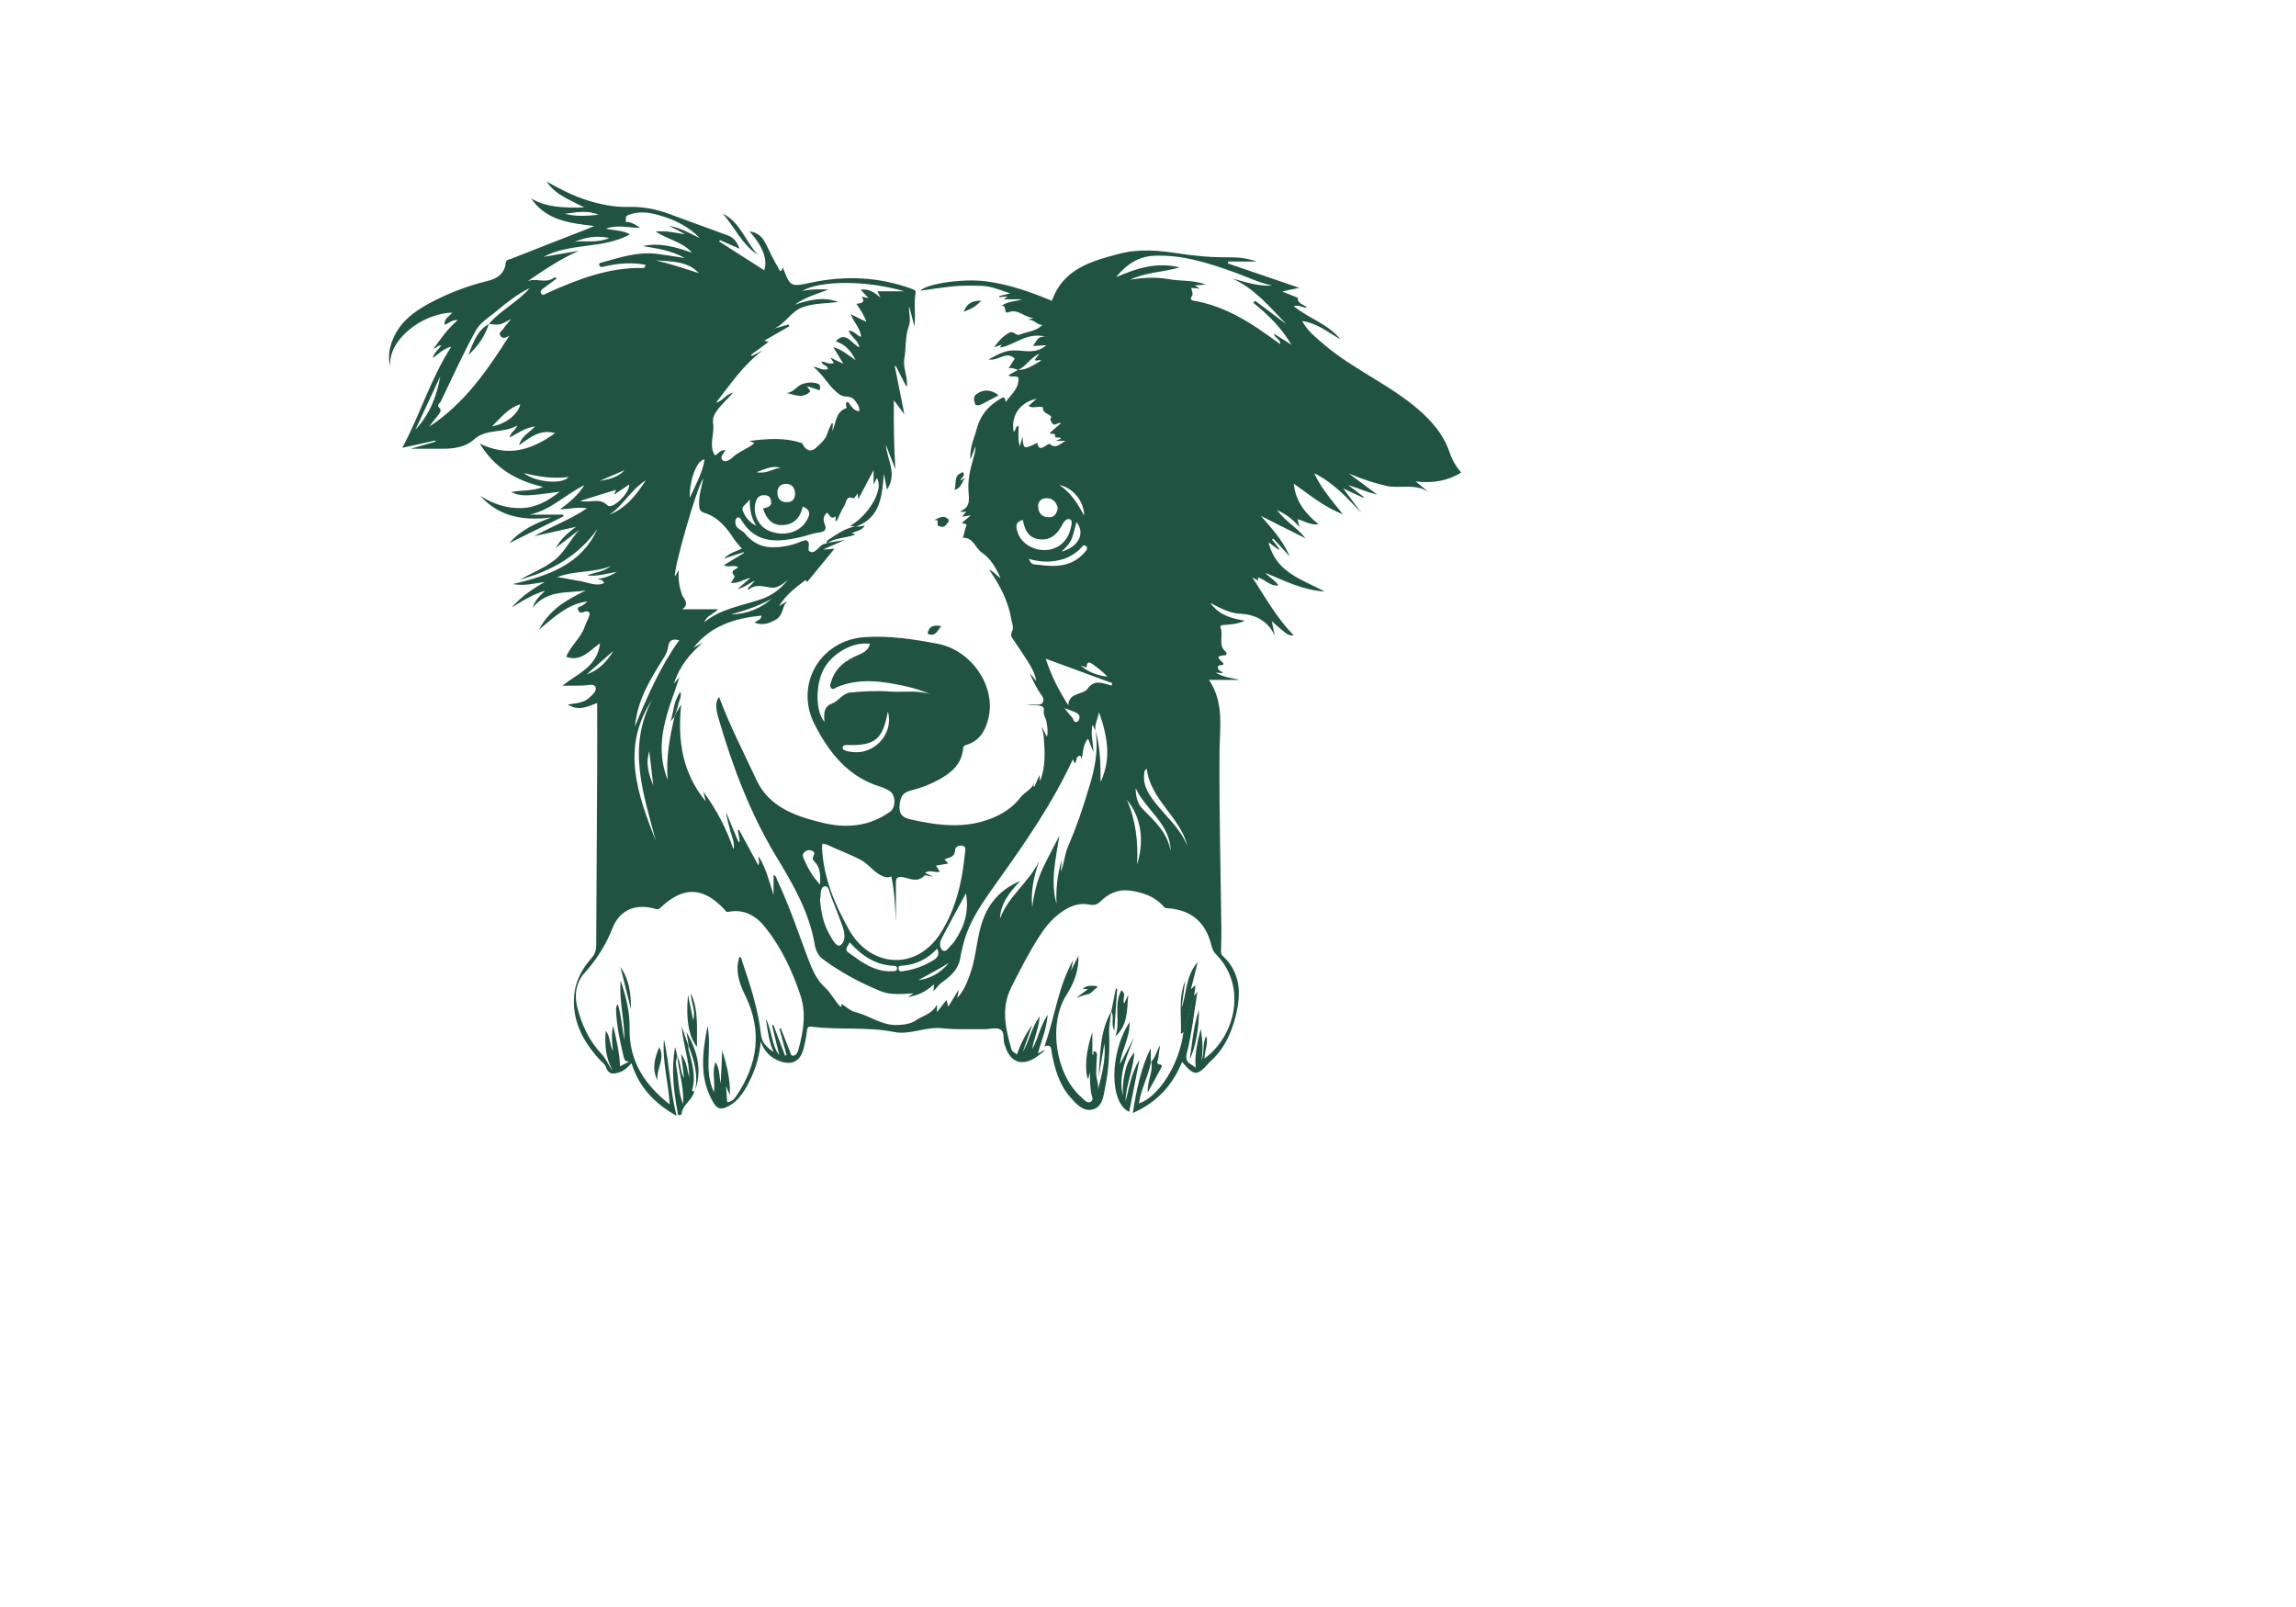 <?xml version="1.0" encoding="utf-8"?>
<!-- Generator: Adobe Illustrator 24.2.3, SVG Export Plug-In . SVG Version: 6.00 Build 0)  -->
<svg version="1.1" id="Layer_1" xmlns="http://www.w3.org/2000/svg" xmlns:xlink="http://www.w3.org/1999/xlink" x="0px" y="0px"
	 viewBox="0 0 595.3 841.9" style="enable-background:new 0 0 595.3 841.9; fill: #215342;" xml:space="preserve"
	 height="350" width="500" transform="translate(-120, -65)">
<g>
	<path d="M390.2,447.8c-0.4-0.7-0.8-1.4-1.6-3.1c-1.2,5.2,0.5,9.4,0.4,14.3c-1-2.7-1.8-4.7-2.7-7c-3.1,3.2-2.3,7.3-3.6,10.9
		c0.1-2.1-0.8-2.6-2.1-1.2c-0.6,0.7-0.2,2.3-1.4,3.2c-0.3-0.7-0.5-1.2-0.9-2.1c-10.5,22.6-24.3,42.7-38.5,62.6
		c-7.6,10.8-15.8,21.4-19,34.7c-0.5,2.3-1.2,4.5-1.5,6.8c-1,6.1-5.2,9.7-9.9,13c-1.3,0.9-2.2,2.4-4.1,4.4c0.1-1.8,0.2-2.4,0.2-3.6
		c-4,3.7-8.4,5.9-13.7,6.6c1-0.6,2.1-1.3,3.1-1.9c-6.3,0.4-12.2,1-17.5-1.2c-10.7-4.4-20.9-9.9-30.2-16.8c-2.3-1.7-3.6-4.6-4.1-7.4
		c-2.9-17.3-11.5-31.9-20.4-46.6c-13.6-22.7-22.9-47.3-30.2-72.7c-1.7-5.8-1.1-8.9,0.5-10.5c5.4,14.7,12.9,29.1,19.7,43.7
		c6.5,13.8,20,18.6,33.8,22c12.8,3.2,25,2.3,36.1-5.7c3.4-2.4,2.8-9.5-0.9-11.2c-1.3-0.6-2.5-1.3-3.8-1.7
		c-17.2-5.1-27.2-17.8-34.9-32.8c-10.6-20.7,2.8-44,26.1-45.7c13.1-0.9,25.9,1.1,38.5,3.5c17.8,3.5,30.4,22.4,26.5,38.8
		c-1.5,6.5-4.6,12.2-11.8,14.2c-1,0.3-1.4,0.9-1.5,1.8c-0.7,8-5.9,12.6-12.4,16.2c-4.7,2.6-9.6,4.5-14.8,5.8c-3.9,1-5.4,2.6-6,6.9
		c-0.7,5.2,1.1,7.3,5.7,8.3c13.9,3.1,27.8,5,41.7-0.3c6.3-2.4,11.8-5.9,15.9-11.3c2.2-2.9,6.3-4.1,7.2-8.2c-0.2,0.8-0.3,1.6-0.5,2.5
		c0.2,0.1,0.3,0.1,0.5,0.2c0.8-1.9,1.6-3.7,2.7-6.1c0.1,1.4,0.2,2.3,0.3,3.1c3.1-7.7,2.5-15.7,1.9-23.6c-0.1-1.2-0.5-2.5-1.1-5.1
		c1.3,2.5,1.9,3.8,2.8,5.5c0.7-2.9,0.2-5.3-0.2-7.7c-0.3-2.1-1.9-3.7-1.4-6.3c0.4-2.2-2.5-2.4-4.3-2.6c-1.5-0.2-3.1,0-4.7-0.4
		c0.8,0,1.7,0.1,2.5,0c2.1-0.2,5.1,1.1,6.1-1.4c0.8-2-1.4-4-2.5-5.9c-1.7-2.9-3.3-5.8-4.4-9.1c1.1,1.4,2.2,2.9,3.3,4.3
		c-0.6-3.9-2.4-7.2-4.5-10.5c-2.6-4.1-5.4-8.2-8.1-12.2c-0.9-1.3-0.6-2.2,0-3.6c0.9-1.9-0.1-3.9-0.4-5.9
		c-1.6-9.8-6.1-18.2-11.6-26.1c2,0.5,3.4,2.6,5.9,4.3c-2.5-5.7-5.3-10.3-9.8-13.4c-3.5-2.4-4.5-8.1-9.9-7.7c0.6-2.3,1.2-4.6,1.9-7.1
		c-0.6-0.1-1.4-0.4-2.5-0.7c1.5-1.3,2.8-2.4,4.7-4c-1.9,0.3-2.9,0.5-4.5,0.7c0.8-1,1.3-1.7,2.1-2.7c-1.2,0.1-2,0.2-2.8,0.3
		c0.1-0.3,0.1-0.6,0.2-0.7c5.1-2.1,4-6.6,3.8-10.5c-0.3-5.4,0.7-10.5,2.2-15.7c0.7-2.5,1.5-5,1.5-7.8c-0.7,1.9-1.4,3.9-2.7,7.2
		c-0.4-6.6,2-11,3.2-15.7c1.8-6.8,5.3-11.9,12.4-16.1c2.2-1.3,2.2-1.3,2.9,1.6c2.9-4,7-7,6.7-12.7c-1.3-1.4-3.6,0.1-5.3-1.3
		c1.7-1,3.4-1.9,5-2.8c4.7,0.1,8.2-2.6,12.2-4.9c-1.4-0.8-2.4,0.7-3.4-0.4c0.7-0.9,1.3-1.7,2.5-3.2c-5.1,2.2-7,6.9-11.3,8.5
		c-1.5-0.4-2.9-1.4-4.9-0.8c1.2-1.9,2.1-3.4,3.2-5.1c-4.3-4.4-8.4,1.4-13.6,0.4c4.8-2.6,8.4-4.8,13.7-4.7c5.1,0,11,2,16.5-2.7
		c-2.7,0.1-4.6,0.2-7.1,0.4c2-2,1.7-5,6.6-5c-10.3-2.3-16.1,4.7-23.9,5.8c0.3-0.5,0.6-0.9,1-1.5c-1.3,0.4-2.3,0.7-4,1.3
		c2.5-3.3,4.6-5.8,7.8-7.5c2.6-1.4,3.4,1.7,5.6,0.9c4.1-1.6,8.7-1.7,11.9-5.1c-2.7,0.2-4.4-3-7.6-2.7c1-0.3,2-0.6,3-1
		c-4.7,0.1-8-5-13.2-2.9c-2.8,1.1-0.4-3.7-3.6-3.4c3.6-2.5,7.4-2.2,10.9-3.4c-3.1,0-6.3,0-9.7,0c0.6-0.5,1.2-0.9,2-1.5
		c-1.7,0.1-3,0.3-4.3,0.4c0-0.2-0.1-0.4-0.1-0.6c2-0.5,4-1,5.8-1.4c-4.6-1.4-9.3-3.7-14.6-3.9c-5.4-0.2-10.8-0.3-16.2,0.3
		c-5.5,0.6-10.9,1.4-16.3,2.2c3.5-3.8,23-6.5,34.5-4.9c12,1.6,23.2,5.5,34.4,10.2c5.9-16.7,20.4-20.7,35.1-24.6
		c10.5-2.8,20.9-1.8,31.5-0.2c8.8,1.4,17.7,2.1,26.6,2c4.7,0,9.4,0.5,14,2.2c-4.9,0-9.9,0-14.8,0c-0.1,0.3-0.1,0.7-0.2,1
		c12.3,4.2,24.6,8.4,37.4,12.8c-3.1,0.6-5.7,1.2-9,1.9c3.3,1.3,5.9,2.4,8.2,3.3c-0.1,3.7,3.5,3.2,4.7,5.2c-2.1,0.1-4.1-1.7-6.8-0.8
		c7.7,6.4,17.7,9.1,24.5,17.4c-6.6-3.7-12.1-8.5-20.1-9.6c2.9,5.3,7,8.4,11,11.9c16.2,14,36.7,22,52.4,36.7
		c6.3,5.9,11.4,12.5,14.1,20.9c1.2,3.5,3.1,6.7,5.8,9.9c-7.3,4.4-15,5.7-23.9,4.6c3,2.5,5.5,4.5,8.1,6.6c-7.1-6.2-15.9-2.5-23.6-4.3
		c-6.6-1.5-13-3.7-19.4-6.4c4.6,3.4,9.1,6.8,14.8,11c-6-1.5-10.4-3.5-15.2-5c2.7,2.1,5.5,4.2,8.2,6.3c-0.1,0.1-0.1,0.2-0.2,0.4
		c-3.2-1.4-6.3-2.9-10.6-4.9c3.7,4.9,6.6,8.9,9.5,12.8c-7.3-7.7-14.3-15.6-24.7-20.8c3.8,8.2,9.4,14.4,15,21.5
		c-9.9-3.8-17.2-10.1-25.7-16c1,9.5,6.1,15.6,13,21.3c-4.3,0.5-7.3-1.7-11-2.7c0.3,1.3,0.6,2.4,1,4.1c-3.4-3.9-6.8-6.6-11.8-8.9
		c4.6,6.2,10.8,9.3,14.9,14.8c-7.8-3.9-15.5-7.8-23.3-11.7c5.4,6.3,11.2,12.3,15.1,21.2c-3.4-3.7-6-6.5-8.6-9.3
		c-0.2,0.2-0.4,0.3-0.7,0.5c1.3,1.6,2.6,3.2,3.8,4.8c-0.1,0.2-0.2,0.3-0.3,0.5c-1.6-1.1-3.2-2.3-5.3-3.9
		c3.8,15.9,17.5,19.4,29.4,25.8c-11.5-0.7-21.2-5.7-31.1-9.8c2,2.4,5,3.7,6.9,6.6c-4.5,0.5-7-3.2-10.8-4.2c0.1,0.6,0.1,1.1,0.2,1.7
		c-0.6-0.3-1.2-0.7-3.1-1.7c7.2,11.1,13,21.5,21.7,30.4c-2.8,0.3-4.4-1.4-6-2.7c-1.7-1.3-3.3-2.9-5.5-4.7c0.6,2.9,1.1,5.3,1.6,7.6
		c-3.7-8-10.2-11.2-18.6-11.6c-5-0.3-9.4-2.6-15.2-5.6c5,6.7,11.1,8,18,9.3c-4,1.9-7.4,1.9-10.7,2.2c-1.1,0.1-2.5,0.1-1.9,1.6
		c1.6,4-1.6,9,2.7,12.5c0.6,0.4,0.6,1.7-0.4,1.8c-7.3,0.4-0.7,3.1-0.8,4.7c-0.7,1-2.6-0.1-2.9,1.4c-0.4,1.9,1.9,2,2.6,3.3
		c-0.9-0.1-1.8-0.2-3.8-0.3c4.5,2.7,8.6,2.7,12.5,3.8c-4.8,0-9.5,0-16,0c8.1,12.1,5.6,25.1,5.5,38c-0.2,30.8,0.6,61.7,1,92.5
		c0,3.9-0.1,7.9-0.2,11.8c0,1,0.2,1.7,0.9,2.3c9.2,8.6,9.7,19.2,7,30.6c-2.3,9.5-6.1,18.1-13.5,24.7c-0.2,0.2-0.5,0.5-0.7,0.7
		c-6.2,7.1-7.8,7-14.1-0.5c-5,12.4-13.3,21.3-25.8,26.8c1.9-12.3,4.4-24,9.4-34c0,1.8,0,4.6,0,7.3l0.1-0.1
		c-1.3,7.5-5.3,14.2-6.3,21.8c10.5-3.5,21.3-20.8,23.3-37.3c1.8-6.3,3.6-12.5,5.4-18.8c0.4-0.5,0.9-1.1,1.9-2.4
		c-1.8,11.3-2.9,21.9-5.5,32.1c-1.3,5.3,2.2,5.4,4.6,7.7c-0.6-7.3,1-13.8,2.7-20.4c0.8,5.5,1.4,11.1,0.3,16.6
		c1.9-4,0.2-8.7,2.6-12.9c1.1,4.2-0.9,7.9-1,11.9c16.3-11.9,22.4-38,6.2-54.5c-1.3-1.3-2-2.7-2.5-4.6c-2.9-12.5-10.9-19.1-23.6-19.7
		c-0.8,0-1.1-0.5-1.5-0.9c-4.6-5.3-10.8-7.3-17.4-8.3c-6.1-0.9-11.3,1.4-15.6,5.6c-1.6,1.6-3.3,2.2-5.4,1.8
		c-6.9-1.5-12.4,1.5-17.5,5.7c-3.8,3.2-6.8,7-9.4,11.2c-5.4,8.4-9.9,17.3-14.4,26.2c-5.5,10.8-3.2,21.5-0.1,32.2
		c0.4,1.5,0.7,1.5,3,3.1c1.9-5.6,4.6-10.7,8-15.5c-1.7,4.8-3.3,9.5-5,14.3c3.4-5.7,4.4-12.4,8.9-18.8c-0.5,6.7-3.1,11.7-3.9,17.2
		c3.1-5.3,3.9-11.6,8.1-18c-0.6,7.8-3.4,13.7-5.1,20.3c1.4-0.7,2.4-1.2,3.3-1.7c0.1,0.1,0.1,0.2,0.2,0.3c-1.8,1.3-3.4,2.8-5.3,3.9
		c-6.8,4.1-12.4,2-15.1-5.5c-0.1-0.4-0.2-0.8-0.4-1.2c-1.3-2.7,0.2-7-2.5-8.4c-2.3-1.2-5.8,0-8.8-0.1c-7.1-0.1-14.3,0.3-21.4-0.5
		c-8.7-1-17.1,3.6-25.1,2c-14.5-2.9-29-1-43.4-2.8c-1.9-0.2-2.3,0.4-2.5,2.2c-0.4,3.2-1,6.5-1.9,9.7c-1.7,6.3-6.1,8.4-12.2,6.2
		c-5-1.8-8.3-5.2-10.1-10.4c-0.6,6.8-2.3,13.2-5.1,19.1c-2.9,6.1-6.1,12.2-12.8,15.3c-2.8,1.3-4.9,1-6.7-2
		c-7.6-12.5-6.2-25.6-3.3-40.5c2.4,12.1-2.1,23.2,3.4,34.7c0.7-5.8-1.2-10.5,0.8-15.8c2.4,3.9,1.9,7.7,2.7,11.2
		c0.3-5.4,0.5-10.8,0.8-17.3c2.4,7.9,4.3,14.8,4,23.5c-0.9-2.2-1.3-3.2-2-4.8c0.2,3.3,0.4,5.8,0.6,8.4c2.4-0.1,3.6-1.5,4.7-3.1
		c11.3-16.6,13.8-34.1,4.9-52.5c-3.2-6.5-5.6-13.1-3.2-20.5c1.1,0.2,1.1,1.2,1.3,1.9c4.3,12.6,8.5,25.3,10,38.7
		c0.4,3.9,2.5,6.5,6.6,9.2c-2.5-5.8-3.1-10.9-4-17.4c3.4,7,2.9,13.9,7,19.1c-1.3-5.2-2.5-10.4-3.8-15.6c0.2-0.1,0.5-0.2,0.7-0.3
		c2,5.4,4.1,10.7,6.1,16.1c0.3-0.1,0.5-0.2,0.8-0.2c-1.2-4.6-2.5-9.3-3.7-13.9c0.2-0.1,0.4-0.1,0.7-0.2c1.6,4,3.1,8,4.7,12
		c0.4,0.9,0.4,2.4,1.7,2.4c1.5-0.1,2.3-1.5,2.7-2.8c2.7-9.6,4.4-19.4,1.1-29.1c-4.2-12.6-9.9-24.7-18.2-35.2
		c-4.9-6.2-11.1-9.9-19.4-8.3c-1.4,0.3-1.6-0.7-2.2-1.3c-11-11.8-21.4-12.2-33.3-1c-0.8,0.8-1.4,1.2-2.7,0.8
		c-10-3-18.7,0.2-22.5,9.9c-3.5,8.9-8.3,16.5-14.6,23.5c-4.7,5.2-5.6,11.8-3.8,18.6c2.3,8.9,6.2,17.2,12.6,24
		c2.5,2.6,3.6,5.9,5.8,8.7c-3.5-6.4-4.3-13.2-3.6-20.9c2.5,3.2,1.8,6.8,3.8,10.7c-0.6-5.1-0.9-9.2,0.1-13.3c1.6,7,3.3,13.9,3.6,21.2
		c1.4-0.7,3.2-1.6,4.9-2.5c-2.5,0.3-2.8-1.3-3.2-3.2c-1.8-7.8-3.5-15.5-3.8-23.5c0-1.1-0.1-2.1,0.9-3.4c1.9,6.4,2.3,12.7,3.4,18.8
		c0.3-10.1-2.8-20-1.9-31c3,8.7,4.9,16.9,4.7,25.5c-0.2,16.7,7.9,29,21,39.3c-0.7-11.8-4-22.7-3-34.1c2.9,13.1,3.2,26.6,6.6,40.1
		c-11.5-6.5-19.7-15-23.6-27.6c-2.1,2.3-4.1,4.2-6.8,4.9c-3,0.9-5.4,1-6.6-2.9c-0.5-1.6-2.5-2.8-3.7-4.3
		c-8.7-9.6-14.2-20.5-12.9-33.7c0.7-7.1,4.1-13.4,8.8-18.8c1.9-2.1,2.7-4.2,2.7-7.1c0.1-30.5,0.4-61,0.5-91.6
		c0.1-11.5,0-22.9,0-35.2c-5.5,2.2-10.1,4.2-15.4,0.8c2.8-0.5,5.1-0.6,7.2-1.3c1.5-0.4,3-1.2,4.1-2.3c1.7-1.5,4.1-3.6,3.2-5.7
		c-0.8-1.7-3.8-0.8-5.9-0.7c-3.6,0.2-7.2,0.1-11.4,0.1c8.1-6.4,18.3-9.9,19.7-22.2c-5.5,3.8-9.9,9.9-17.7,7.1
		c2.3-5.9,7.8-9.9,9.8-16.1c0.5-1.5,1.3-2.9,1.9-4.4c0.3-0.8,0.8-2,0.4-2.6c-0.6-1-2-0.8-2.9-0.4c-1.5,0.7-2.5,0.3-3-1.1
		c-0.7-1.8,1.2-1.5,1.9-2.1c1-0.7,2.1-1.3,2.9-2.3c-9.9,1.3-16.9,7.7-25.3,14.8c5.9-11.2,15.2-15.9,24.6-20.6
		c-9.4,1.7-19.9-0.7-27.9,9.1c1.4-4.3,3.8-6.2,6.6-9c-6.6,2.1-11.5,5-17.6,8.9c5.5-6.3,11.3-9.9,17.3-13.4
		c-5.3,0.7-10.5,2.2-16.6,1.1c18.8-4.5,35.8-10.3,44.2-28.8c-10,14.1-24.2,22-40.7,26.5c6.1-3.4,12.6-5.9,18.2-10.2
		c5.5-4.3,8.3-11,13.2-16c-3.8,2.9-7.7,5.9-12.6,9.6c3.1-5.1,6.5-8,10.7-11.1c-7.8,1.8-14.8,3.3-21.8,4.9c8.7-5,18.3-8.4,27.6-14.6
		c-5.3-0.9-9.4,0.5-14.2,0.5c5.3-3.7,9.5-7.5,12.8-12.6c-9.7,4.6-17.5,13.1-28.7,15.4c5.9,0,11.8,0,17.6,0c0.1,0.3,0.1,0.6,0.2,0.9
		c-9.2,4.6-18.5,9.1-28.4,14c6.3-7.1,13.9-10.4,22-13.4c-14.2,1.8-27.1-0.1-37.2-11.3c6.4,4.1,13.4,6.5,21.1,6.4
		c7.8-0.1,14.2-3.6,20.5-8.6c-18,2.5-20.4,2.5-25.4,0.2c5.4-1.1,10.9-0.4,16.7-2.7c-14-3.3-25.2-9.6-33.2-22.7
		c14.9,7.2,27,3.5,39.5-5.5c-8.5-2.2-13.3,2.6-18.9,6.3c1.2-4.7,5.3-6.5,8.4-9.8c-5.4,0.7-9.1,3.6-13.3,5.8c0.2-2.5,2.6-3.3,4-6.3
		c-7.6,4.4-16.2,1.4-22.8,7.4c-4.2,3.8-10.1,4.8-15.9,4.8c-5.8,0-11.6,0-17.2,0c4.1-1.2,8.5-2.4,13-3.7c0-0.2-0.1-0.4-0.1-0.6
		c-5.5,1.2-11.1,2.5-17.3,3.8c9.5-17.6,14.8-36.2,25.7-53c-4.3,1.1-6.6,3.8-9.7,6c0.7-2.9,2.8-4.4,4.4-6.5c-1.6-0.6-2.1,1.3-3.9,1.5
		c3.8-5.4,7.4-10.5,12.6-14.9c-3.1-0.3-4.6,1.8-7,2.4c-0.1-3.3,2.5-4.4,4.1-6.3c-16.5,0.4-34,15-32.4,28c-1.9-5.6,0-13.6,4.6-20.1
		c4-5.6,9.5-9.3,15.4-12.6c9.7-5.2,19.8-9.2,30.5-11.8c5.2-1.2,9.3-3.7,9.9-9.6c0.2-1.7,1.7-1.7,2.8-2.1
		c12.9-5.1,25.9-10.2,38.8-15.2c1.2-0.5,2.5-1,4.8-2c-13.2-1.5-25.2-3-33.1-14.4c8.4,4.8,17.2,4.9,27.8,4.7
		c-7.7-4.2-15-6.5-19.7-13.6c7.2,4.1,14,7.5,21.2,9.8c7,2.2,14.2,3.7,21.6,3.5c7.5-0.2,14.5,1.1,21.5,3.7c10.3,3.9,20.7,7.5,31,11.4
		c2.9,1.1,4.6,3.6,5.8,6.8c-3.4-1.5-6.9-3-10.3-4.5c-0.1,0.2-0.3,0.5-0.4,0.7c7.9,5.1,15.8,10.1,23.6,15.1
		c1.9-5.5-0.6-12.4-7.7-20.4c3.5,0.5,6,2.2,7.6,4.9c1.5,2.5,2.7,5.3,4,7.9c1.4,2.7,2.9,5.4,4.4,8c1.5-0.1,0.8-1.5,1.4-2
		c4,10.4,4,10.4,15.1,8c17.7-3.7,35.2-3,52.4,3.3c1,0.4,2.3,0.7,2.1,2c-1,5.5,0.1,11.2-0.6,17.7c-1.1-4.2-2-7.4-2.8-10.6
		c-0.3,3.5,1.1,6.9-0.1,10.3c-2.1,5.6-1.4,11.5-2.4,17.1c-0.9,5.2,2.1,9.6,1.2,15c-2-3.9-3.9-7.5-5.7-11.1c-0.2,0.1-0.3,0.1-0.5,0.2
		c1.6,7.9,3.1,15.7,5,25.1c-2.5-3.3-4.2-5.5-5.5-7.3c-0.1,11.8,0,23.9,0.8,36.1c-1.7-4.3-3.4-8.6-5-12.9c0.6,7.8,6.2,15.3,0.6,23.6
		c-0.6-2.9-1.1-5.6-1.6-8.3c-1.1,11.5-1.5,23-14.9,27.8c0,0,0.1-0.1,0.1-0.1c-0.8-0.1-1.7-0.2-2.9-0.4c10.3-5.9,17.8-19.7,14-25
		c-0.4,0.7-0.7,1.5-1.7,3.4c0-3.5,0-5.7,0-7.6c-2.5,4.8-5.1,9.7-8.1,15.3c-0.1-1.7-0.1-2.3-0.2-3.1c-0.9,1.1-1.9,2.7-2.2,2.6
		c-4.2-1.7-3.7,2.3-4.9,4c-1.5,2.3-2.5,4.9-3.7,7.4c-0.1,0.2-0.4,0.3-0.9,0.7c0.1-1,0.1-1.6,0.2-2.7c-2.7,2-3.2-0.8-4.6-1.9
		c-2,1.8-2.2,3.7-1.2,6c1,2.4,0.4,3.9-2.6,4.3c-3.2,0.4-6.4,1.6-9.6,2.4c-12.1,2.8-23.8,4-31.5-8.9c-0.4-0.7-1.2-1.9-2.3-1.1
		c-0.8,0.6-0.9,1.5-0.8,2.8c0.3,3.1,3.3,3.4,4.8,5.2c3.4,4.3,8,7.2,13.8,7.4c5.6,0.2,11-0.9,16.1-3.1c3.1-1.3,4.1-0.1,3.7,2.9
		c-0.1,1-0.4,1.9,0.7,2.5c1.2,0.7,2.2,0.1,3.2-0.7c1.7-1.2,2.7-3.4,5.1-3.5c0.4-0.2,0.9-0.3,1.3-0.5c2.6-0.4,5.2-0.8,8.6-1.4
		c-3.8,1.7-6.9,3-11.4,5c2.8-0.2,4-0.2,6-0.4c-5.1,6.2-9.7,11.8-14.3,17.4c-0.3-0.3-0.6-0.7-0.9-1c-4.8,3.8-10,7.3-13.8,13.6
		c2-1.2,3.1-1.9,4.3-2.6c-2.8,2.6-2,7.3-5.8,9.6c-3.7,2.2-7.2,3.3-11.3,1.7c0.8-1.3,3.4-1,3.6-3.7c-13.9,1.4-26.5,5.2-35.6,16.8
		c1.6-0.9,3.2-1.8,4.8-2.6c-6.5,5.7-12.1,12-15.1,21.5c1.2-1.5,1.7-2.1,2.9-3.4c-5.7,17.5-13.9,34-6.2,53.7
		c-0.9-12.1,1.2-22.4,3.5-32.7c0.2-0.6,0.4-1.3,0.7-1.9c0.7-1.2,1.4-2.3,2.9-4.8c-2,19.2,0.7,35.9,12.9,50.8
		c-0.5-1.9-0.8-3.2-1.3-5.2c7.1,9.8,12.2,19.6,15.8,30.3c0.8-3.4-0.8-6.4-1.6-9.5c-0.8-3.3-1.8-6.5-2.3-10
		c2.2,5.2,4.3,10.4,6.5,15.6c0.2-0.1,0.5-0.1,0.7-0.2c-0.3-2-0.6-3.9-1-5.9c0.2-0.1,0.4-0.2,0.6-0.3c3.3,6.2,6.7,12.3,10.1,18.6
		c1-1.5-0.2-2.7,0.2-4.6c3.9,6.2,5.4,12.7,7.8,20.2c0-4.3,0-7.2,0-10.5c1.6,0.6,1.5,1.9,2,2.9c6.2,13.1,10.8,26.9,15.9,40.5
		c2.1,5.6,4.5,11.4,8.8,15.3c3.4,3.1,5.3,7.2,8.3,10.3c1.4-0.1-0.1-1.2,0.7-1.4c2.3,1.4,4.5,3.6,7,4.2c7.5,1.8,13.9,7.1,22.1,6.8
		c3.6-0.1,7.2-0.6,10-2.6c3.5-2.4,8.1-3,10.8-8.1c0,1.9,0,2.5,0,3.9c1.9-2.4,3.3-4.2,5-6.3c0.3,1.1,0.5,1.9,0.9,3.5
		c1.9-3,3.4-5.5,5.5-9c-0.3,2-0.5,2.9-0.8,4.5c3.6-4,5.1-8.1,6.6-12.2c2.7-7.2,3.3-14.9,5-22.3c2.7-12.3,8.9-21.6,21.5-26.9
		c-5.7,5.9-10.4,11.8-10.7,19.8c4.3-11.8,15.3-19.1,20.6-30.4c-2.8,7.9-4.6,15.9-3.7,24.3c0.9-7.2,2.6-14.2,5.7-20.7
		c2.5-5.2,5.3-10.4,8.5-16.6c-2,12.6-4.7,24-1.5,35.6c-0.3-7.4,0.3-14.7,2.7-23c-0.2,2.9-0.3,4.6-0.4,6.2c1.7-4.3,1.9-8.9,3.7-13.1
		c4.2-9.7,7.7-19.7,10.7-29.9C389.7,468.4,391.8,458.3,390.2,447.8c2.5,8.6,2.6,17.6,2.6,26.9c5.8-12.3,3.6-24-0.8-36.6
		C391.3,441.9,389.5,444.6,390.2,447.8z M72.4,234.7L72.4,234.7c6.2-7.3,15.2-11.5,21.4-18.8c-6.1,3-11.5,7.1-16.7,11.5
		c-3.9,3.4-9,6.2-11.4,10.5c-6.8,12.1-12.4,24.9-18.5,37.4c-0.5,1-2.3,1.8-1,3.1c1.6,1.5,0.7,2.6-0.2,3.8c-0.8,1.1-1.7,2.2-2.6,3.3
		c-0.8,1-1.5,2-2.2,3c18.4-12.1,30.4-29.5,41.9-47.6c-1.7,0.8-3.4,2-4.7,0c-1.1-1.7,0.9-2.6,1.6-3.7c1-1.6,2.4-3,4.1-5.1
		C78.1,235.4,78.1,235.4,72.4,234.7z M254.1,243.8c5.3-5.7,8,1.2,12.4,3.2c-0.9-4.1-4.5-5.5-5.7-8.7c3-0.2,4.2,2.6,6.6,3.2
		c-0.4-4.5-3.8-7.5-5.5-11.9c2.9,1.4,5.4,2.6,8.2,4c-1.2-3.7-3.2-6.4-5.2-9.4c2.3-0.4,5-0.4,2.8-3.8c1.2,0.3,1.9,0.4,3.6,0.8
		c-1.7-1.8-2.9-3-4.1-4.4c4-0.7,6.9,1.2,10.3,4.1c-0.8-1.6-1.1-2.4-1.5-3.3c4.6,0,9,0,14,0c-19.5-5.7-43.3-5.9-53.6-0.2
		c5.2-1,9.4-0.9,13.9-0.7c-5.8,2.2-11.6,3.7-17.7,7.9c8.4-2.8,15.5-4.2,22.8-1.4c-6.2,0.8-12.6,0.6-18.6,2.7
		c-6.1,2.2-9,8.6-14.9,11.2c2.5-0.7,4.9-1.4,7.4-2.1c0.2,0.3,0.3,0.6,0.5,0.9c-4.2,2.4-8.4,4.8-13.2,7.6c1.4,0.3,1.9,0.4,2.3,0.6
		c-3.1,2.3-6.1,4.5-9.2,6.8c0.1,0.2,0.3,0.4,0.4,0.6c1.9-1,3.8-1.9,5.7-2.9c-10.1,7.5-16.9,17.7-24.4,27.3c3.4-0.6,4.8-4.2,8.9-5.2
		c-4.6,5.4-11.4,10.5-10.5,15.8c1,5.8-2.5,11.7,1,17.1c1.8-0.8,2.7-3,5.5-2.8c-1,2-3.4,3.8-1.3,5.5c1.1,0.9,3.4-0.2,4.6-1.3
		c3.5-3.5,8.4-4.8,11.9-7.9c-0.1,0-0.7-0.3-2.7-1.1c10-1.2,18.6-1.9,27.7,1.2c1.2,2.9,4,5.6,7.6,2.1c2.1-2,4.8-4.2,5.7-7.5
		c0.5-1.8,1.4-3.4,2.2-5.1c0.2,0.1,0.4,0.1,0.6,0.2c-0.1,1-0.1,2-0.3,4c2.1-4.8,1.7-10.2,7.4-12.1c0.3-0.7-1.1-2.2,0.6-3.4
		c1.8,1.9,2.8,4.8,6.1,5.1c0.3-2.5-1-3.9-2.3-5.7c-2.1-2.9-5.3-1.4-7.6-2.9c-5.9-3.8-8.6-10.5-14.2-14.7c2.7,0,4.9,2.3,7.7,1.1
		c-0.2-2.1-3.1-1.8-3.4-3.9c2.3,0.1,4.2,1.9,6.5,0.7c-0.5-0.7-0.9-1.4-1.9-2.8c2.5,1.2,4.1,2,6.9,3.3c-2.1-3.5-3.6-6-5.3-8.7
		c4.5,1.2,7.6,4,11.7,6.8C261.9,248.2,258.3,245.2,254.1,243.8z M283.2,524.1c-2.2,1.1-3.9,0.3-5.8-0.7c-3.8-2-6.3-5.8-9.7-7.6
		c-5.8-3.2-12.2-5.4-18.2-8.3c-0.7-0.3-1.6-0.3-2.4-0.5c-0.1,0.7-0.2,1.4-0.2,2.1c0.7,15.7,6.7,29.8,14.2,43.1
		c11,19.5,35.1,21.9,48,1.5c8.2-13,11.2-27.1,12.7-41.9c0.1-1.3,0.8-3.3-1.3-3.7c-1.8-0.4-3.8,0.4-3.9,2.3c-0.1,3.7-3,3.8-5.6,4.8
		c0.8,0.8,1.3,1.4,2,2.2c-2.2,0.4-4.1,0.7-6.4,1.1c0.7,1.2,1.3,2.1,2,3.2c-2.6,0.7-5.2-1.3-7.7,0.6c1.2,0.6,2.1,1,4.1,2
		c-2.3-0.3-4-1-4.4-0.6c-3.7,3.9-7.7,1.5-11.6,0.8c-2.3-0.4-3.4,0.3-3.4,2.8c0,7,0,13.9,0,20.9C285.3,540.2,284.9,532.3,283.2,524.1
		z M204.9,352.4c-1.4-1.7-2.8-3.1-3.9-4.7c-4-6.2-8.5-11.8-15.9-14.1c-2.1-0.7-2.5-1.9-2.6-4c-0.2-4.6,1.1-8.9,2.2-13.8
		c-3,2.9-16,48.5-14.8,51.1c0.5-0.9,1-1.6,1.9-3.2c-0.3,5,0.4,8.9,1.7,12.8c0.7,2,4.4,4.8,0.2,7.7c6.6,0,12.6,0,18.7,0
		c-2.3,2.5-5.9,3.3-7.2,6.8c8.7-7.1,19.5-8.6,29.6-12c5.8-1.9,10.4-5.4,14.2-10.2c-2.5,2.1-5.5,4.4-8.4,4.1c-4.2-0.5-8.3-2.2-12.1,1
		c0,0-0.3-0.2-0.6-0.5c1.3-1.4,2.6-2.7,3.8-4.1c-2.9,1.1-5,3.3-9,4.3c2.8-2.5,4.7-4.2,6.7-5.9c-3.5,0.8-6.3,3-10.2,2.7
		c0.8-1.4,2.2-3.4,1.9-3.6c-2.8-2.8,0.4-3.3,1.9-4.6c-2.4-1.6-5,0.4-7.5-1.1c3.6-2.2,7-4.3,10.5-6.4c-0.1-0.1-0.1-0.3-0.2-0.4
		c-3.2,1-6.3,2.1-10.3,3.4C198.5,354.6,201.8,353.9,204.9,352.4z M178.8,197.4c-5.1-5.8-12.3-6.7-19.1-11.1
		c6.2-0.6,10.8,0.9,15.5,1.4c-2.8-1.5-5.6-3-8.5-4.4c6,1,11,3.9,16.2,6.5c-5.9-6.2-13.2-9.7-21.2-12c-5.4-1.6-10.7-2.3-16.2-0.2
		c-1.7,0.6-1.3,1.7-1.4,2.9c0,1.4,1,0.7,1.5,0.8c2.1,0.5,3.8,1.5,6,3.1c-6.2-0.1-11.8-1.8-18,0.4c4.7,1,9,0.8,12.7,3
		c-14.3,7.8-31.2,4.2-45.3,11.8c6.2-1.1,12.4-2.2,18.5-3.2c-9.6,4.2-18.1,10-26.8,15.9c4.3-1.8,9,1.2,13.2-1.4
		c0.5-0.3,1.2-1,2.1-0.1c-2.2,1.6-4.3,3.2-6.4,4.8c-1.1,0.8-2.8,1.6-1.8,3.2c0.9,1.5,2.3,0,3.4-0.4c15.9-7.1,32-13.4,49.8-13
		c1.1,0,1.3-0.7,1.4-1.7c-7.3-1.3-14.4-0.8-21.5,0.9c-1,0.2-2.2,0.8-2.7-0.7c-0.3-1,0.6-1.2,1.4-1.4c9.7-2.7,19.4-5.9,29.7-4.4
		c4.1,0.6,8.3,1.2,13.8,2.1c-7.8-4.3-15-5-22.1-6.3C161.8,192,170,194.3,178.8,197.4z M482.7,214.6c-7.1-1.5-13.5-4.7-20.2-7.1
		c-13.5-4.8-27.2-9.2-41.8-8.5c-8.3,0.4-14.6,4.8-19.8,11.2c10.2-4.3,20.5-8.2,33.4-5.1c-9.6,2.6-18.2,2.7-26,6.4
		c6.7-1,13.3-1.5,19.9-0.3c6.5,1.2,13.3,0.4,19.7,2.9c-1.8,0.1-3.6,0.3-5.7,0.4c0.9,0.6,1.4,0.9,2.5,1.7c-2.1-0.2-3.4-0.3-4.4-0.4
		c0.2,1.4,1.1,3.2,0.5,4c-1.8,2.7,0.4,2.7,1.8,2.9c11.9,2.2,22.5,7.6,32.4,14.2c3.9,2.6,7.7,5.4,11.9,8.4c0.1-3-2.9-3-3.3-5.5
		c2.9,1.9,5.6,3.5,9.2,5.8c-5.6-9.4-12.5-15.9-20-22c0.3-0.3,0.7-0.7,1-1c5.5,4.1,10.9,8.2,16.4,12.3c-8.6-8.9-16.6-18.7-28.4-24
		C468.9,212.8,475.4,215.1,482.7,214.6z M248.2,443.2c-0.4-4.2-0.5-8,3.9-9.6c3.6-1.3,5.5-5.4,9.7-5.8c7-0.7,14-1,21-0.5
		c7,0.5,14.2-0.9,21.1,1.5c-4.4-1.9-8.8-3.3-13.3-4.3c-12-2.6-24-4.5-35.9,0.5c-0.9,0.4-1.9,1.5-2.9,0.6c-1.1-1-0.5-2.3-0.1-3.5
		c2.2-7.4,7.8-11.3,14.5-14.1c2.6-1.1,5.1-2.5,5.8-5.7c-8.7-1.3-19.7,4.8-24.2,13.2C243.4,423.7,243.4,437.9,248.2,443.2z
		 M372.2,294.7c-1.3-1.2-3.1,0.4-3.2-1.3c-0.1-2.3-2.2-0.2-2.7-1.7c1.9-1.7,3.9-3.4,5.8-5c-1.7-0.7-3.1,1.8-4.5,0.2
		c-0.9-1-1.6-2.5-0.5-3.4c-1.3-2.1-4.7-1.6-4.5-5.1c-2.3-1-4.9,0.9-7.6-0.7c1.4-1.3,2.7-2.4,4.3-3.8c-8.8,1.9-13.6,9-12,17.3
		c1.3-0.6,0.6-2.7,2.6-3.1c0,3.3-0.6,6.6,0.6,10.7c0.7-2.3,1.1-3.7,1.4-5.1c0.5,6.8,0.5,6.8,7.8,3.3c0.4,3.3,2,3.2,4.3,1.6
		c0.7-0.5,1.9-1.2,2.2-1c3.2,2.8,5.3-0.1,8.3-1.6c-1.7,0-2.7,0-5.2,0C370.8,295.3,371.5,295,372.2,294.7z M375.9,434.5
		c0.3-6.9,7.6-5.3,10-8.6c3.8-5.3,8.2-2.9,12.7-1.7c0.1-0.4,0.2-0.9,0.3-1.3c-11.3-4.2-22.7-8.3-34.8-12.8
		C367,419.3,371.2,427.1,375.9,434.5z M216,331.4c2.4-0.6,5-1,4.1-4.6c-0.5-1.8-1.8-2.4-3.6-2.4c-2.3,0-3.5,1.2-4.2,3.2
		c-2,5.5,0.7,12.3,5.8,15c7,3.7,16.1,2,20.1-3.9c2.1-3.1,3.6-6.4-1.4-8.3c-1.1,5.1-3.9,8.9-9.4,9.6
		C221.2,340.8,217.8,337.2,216,331.4z M245.8,536.3c0.6,6.2,1.6,12,4.5,17.3c1.5,2.8,4.1,7.8,6,6.7c3.2-1.8,2.6-6.7,1.2-10.4
		c-1.9-5-3.7-9.9-5.7-14.8c-0.9-2.2-1.4-6.2-3.4-5.8C245.5,529.9,246.6,534,245.8,536.3z M352.1,337.4c-4.3,1.1-3.6,3.9-2.7,6.6
		c1.8,5.5,7.9,9.3,14.3,9.2c6.4-0.2,11.5-4.2,13.2-10.5c0.5-1.9,1.6-4.8-0.1-5.6c-2-0.9-3.6,1.8-4.5,3.6c-2.6,4.7-6.3,7.6-11.8,6.8
		C355,346.8,353,342.5,352.1,337.4z M322.3,533c-4.4,8.1-8.9,16.2-13.1,24.4c-0.9,1.7-0.5,4.7,1,5.6c1.8,1,3-1.6,4.3-2.8
		c0.8-0.7,1.5-1.6,2-2.4C321.5,550.4,324,542.4,322.3,533z M159.8,505.5c-6.4-24.5-15.2-48.9-1.9-73.9
		C141.3,456.7,150.3,481.1,159.8,505.5z M108.2,367.3c5.2,0.9,9,1.6,12.9,2.3c3.8,0.7,7.6,2.7,11.6,0.9c-0.6-1.9-2.1-1.7-3.5-2.2
		c3.6-0.4,6.7-1.5,10.2-3.7c-5.7,0.9-10.5,2.6-15.6,1.8c4.2-1.5,8.8-1.9,12.5-4.9C127.6,365.2,117.9,363.7,108.2,367.3z
		 M148.9,445.6c6.6-16.1,13.3-31.4,23.2-45.2c-6.5-1.6-5.3,3.3-6.5,6.2c-0.5,1.2-1.2,2.3-1.8,3.3C157,420.8,150.2,431.6,148.9,445.6
		z M120.2,327.4c5.4,1.3,10.1-1.9,14.4,2.4c2.4,2.3,11.6-6.4,11.3-11c-2.6,1.7-4.9,3.3-8,5.4c0.6-1.3,0.8-1.8,1.1-2.6
		C132.7,323.5,126.8,325.4,120.2,327.4z M261.4,558.7c-2.5,4.1-2.5,4.1,0.8,6.4c1.5,1.1,3.1,2.2,4.7,3.3c5.2,3.4,10.7,5.9,17.2,5.4
		c1-0.1,2,0,2.1-1.4c0.1-1.2-0.8-1.3-1.7-1.4C274.9,570.6,267.7,565.7,261.4,558.7z M417,467.7c-1.5,1.1-1.3,2.3-1.4,3.4
		c-0.5,5.4,2.2,9.6,5.2,13.6c5.9,7.8,13.8,14.1,17.5,23.6C434.6,492.9,418.9,484.1,417,467.7z M355.3,357.8c0.9,3.4,3.4,2.9,5.1,3.1
		c8.5,1.2,16.8,1.1,23.3-5.7c1-1.1,2.9-2.7,1.6-4c-1.6-1.6-2.6,0.9-3.6,1.8c-2.5,2.1-5.1,3.8-8.1,4.8
		C367.6,359.7,361.7,359.7,355.3,357.8z M245.9,528.4c0-4,0.5-8.2-2.5-11.5c-0.8-0.9-1.7-1.6-1.2-3c0.3-1,1.4-2.2-0.2-3
		c-1.3-0.7-2.6-0.8-3.9,0.2c-1.2,0.9-1.6,2-1,3.3C239.3,519.5,241.9,524.3,245.9,528.4z M281.4,437.8c-2.8,14.8-6.7,17.9-21.5,17.5
		c-0.9,0-2.1,0.1-2.2,1.3c-0.1,1,0.7,1.4,1.6,1.7c2.7,0.8,5.5,1,8.2,0.6C277.4,457.2,284.1,447.3,281.4,437.8z M370.4,331.1
		c-0.8-3-2.5-5.1-5.8-5.1c-2.8,0-4.7,1.6-4.5,4.6c0.2,3.4,2.2,5.4,5.8,5.4C369,335.9,369.9,333.8,370.4,331.1z M411.2,477.9
		c0,4.1,0.8,8,3.6,10.9c6.4,6.4,13.1,12.5,14.7,22.1C429.4,496.5,416.4,489.4,411.2,477.9z M232.8,323.6c-0.2-3.2-1.8-5.2-4.9-5.1
		c-2.6,0-4.4,1.7-4.4,4.5c0,3,1.6,5.1,4.8,5.1C231.4,328.2,232.7,326.4,232.8,323.6z M406.6,484c4.7,10.9,6,22.3,5.3,34
		C415.9,505.2,414,493,406.6,484z M307.2,562c-5.1,5.5-11,8.3-17.9,8.9c-1.1,0.1-2.6-0.3-2.3,1.7c0.3,1.9,1.8,1.2,2.8,1.1
		c5.6-0.8,10.9-2.8,15.7-5.8C307.3,566.7,308.7,565.2,307.2,562z M177.6,325.8c3.4-7.3,6.7-13.3,7.8-20.1
		C181.5,305.9,177.5,315.7,177.6,325.8z M135.4,334.7c8.4-3.3,13.8-9.7,19.2-18.1C146.3,322,142.6,330.1,135.4,334.7z M159.8,201.4
		c7.7,1.8,15.1,4.3,22.6,6.7C176.2,201.5,167.8,202.1,159.8,201.4z M46.9,262.2c-4.3,9.3-8.7,18.6-13,27.9
		C41.2,282.3,45.1,272.8,46.9,262.2z M382.3,413.6c4,3.5,8.8,5.3,14.1,5.9c-2.3-2.5-4.8-4.4-7.4-6.3c-1.7-1.2-3.5-2.2-3.5,1.5
		C384.3,414.3,383.3,414,382.3,413.6z M74.1,288.3c7-1,13.8-6.5,14.7-11.5C82.6,278.8,78.8,283.6,74.1,288.3z M380.2,338.5
		c-0.8,2.8-1.4,5.6-2.4,8.4c-1,2.8-3.1,4.9-5.5,7.1C381.4,351.5,384.9,344.4,380.2,338.5z M90.7,312.8c5.9,5,20.6,6.1,23.4,2.1
		C106.4,315.9,98.8,314.9,90.7,312.8z M384.2,335.1c0-7.3-5.7-14.5-12.9-16C377.5,323.4,380.7,328.7,384.2,335.1z M220.5,378.7
		c-6.7,3.8-13.9,6.1-21.3,8.2C207.3,386.7,214.5,384,220.5,378.7z M209,326.6c-1.6,2.7-4.5,3.5-3.6,6c1.3,3.4,3.6,6.2,7,7.8
		C209.9,336.4,209,332.2,209,326.6z M112.2,177c5.8,1.6,11.7,1.1,17.6,0.5C124.1,175,118.2,176.2,112.2,177z M135.5,189.7
		c-7.4-1.6-12.9-0.1-18.3,2C122.8,190.8,128.6,192.6,135.5,189.7z M156.4,458.6c-1.9,5.9-0.6,11.4,2.1,17.8
		C157.7,469.8,157.1,464.2,156.4,458.6z M373.9,436c2,2.4,2.8,3.7,3.9,4.7c0.9,0.9,0.7,3,2.6,2.5c0.7-0.2,1.4-1.4,1.4-2.3
		c0.1-1.6-1.3-2.3-2.5-2.9C378.1,437.5,376.7,437.1,373.9,436z M297.3,578.5c6.6-0.8,11.8-4,16-9
		C308.1,572.8,302.6,575.5,297.3,578.5z M123.6,418.3c6.5-2.2,10.7-6.9,14.1-12.4C133.1,410,128.3,414.1,123.6,418.3z M212.6,312.4
		c5.6,1,8.8-2.1,12.6-2.3C221.2,308.8,217.7,310.4,212.6,312.4z M143.5,311.3c-4.3,1.9-8.7,3.8-13,5.6
		C135.4,316.2,140,315,143.5,311.3z"/>
	<path d="M398.4,594.9c-0.4,3.9-1.3,7.8-1.1,11.7c0.3,9.5-0.2,18.8-2.1,28.1c-0.9,4.7-1.4,10.4-6.8,11.6c-4.8,1.1-8.4-3-11.4-6.4
		c-5.7-6.5-8.1-14.5-9.7-22.9c-0.4-2.1,0-5.3-3.9-3.8c5.4-15.1,7.1-31.2,15.1-45.3c-0.3,1.4-0.6,2.7-1.2,5.6
		c1.8-3.6,2.8-5.7,3.9-7.8c0.3,7.7-2.3,14.3-6.3,20.6c-9.7,15.4-5.7,41.8,8,53.7c1.3,1.2,2.8,3.1,4.6,2.3c2.1-1,0.5-3.3,0.3-4.9
		c-0.4-3.6-0.8-7.2-0.4-10.8c-0.4,1.2-0.8,2.4-1.2,3.8c-1.9-5-1-15.3,2.3-24.6c0,4.6,0,8.2,0,11.8c1.4-0.1-0.2-2,1.1-1.8
		c0.9,0.1,1.4,0.9,1.3,2c-0.2,3.2-0.4,6.4-0.4,9.6c0,3,1.7,6,0.8,9.2c2-8.2,4.4-16.3,3.5-25c-1,5.9-2,11.8-3,17.7
		C392.7,617.7,392.2,605.7,398.4,594.9L398.4,594.9z"/>
	<path d="M408,600.5c0.3,7.9-4.1,14.2-5.1,22.1c2.8-5.2,5.2-9.7,7.5-14.2c-3.7,9.9-8.6,19.5-5.9,30.6c-0.2-3.8,0.1-7.6,0.9-11.4
		c0.8-3.8,1.8-7.4,5.1-11.2c-0.6,9.3-4.5,17.1-4.6,25.6c1.9-7,2.7-14.3,7.3-21.9c-2,10.1-3.7,18.7-5.4,27.4
		C397.4,642.8,397.4,616.6,408,600.5z"/>
	<path d="M171.1,618.7c2,3.2,1.3,7.1,3.5,11.3c-0.5-4.6-0.9-8.1-1.5-12.8c3.1,4.3,3.1,8.4,4.2,12.1c0.1-9-3.3-17.5-3.9-26.5
		c1.2,3.4,2.4,6.9,3.6,10.3c0,0-0.1-0.1-0.1-0.1c0,0.5-0.1,1.1,0,1.6c1.8,7,4.1,14,2,21.3c-0.3,1.1,0.7,0.7,1.2,0.8l-0.1,0
		c-1,4.7-6.3,7-6.7,12c0,0.2-0.9,0.6-1.3,0.5c-1-0.2-0.7-1.1-0.8-1.8c-2-11-3.4-22-1.3-33.8C170.5,615.7,170.9,617.2,171.1,618.7
		c-1.5,3.1-0.2,6.2,0.1,9.1c0.6,5.3,0.9,10.6,2.9,15.6C174.7,635,172,627,171.1,618.7z"/>
	<path d="M441.8,586.8c-1.8,6.3-3.6,12.5-5.4,18.8c-0.3,0.3-0.7,0.5-1.5,1.1c0.3-9.6-1.4-18.9,2.2-27.9c-0.6,4.7-1.2,9.5-1.9,14.2
		c2.9-7.6,1.9-16.4,8.5-24c-1.3,5.3-2.3,9.4-3.6,14.3c1.1-1,1.6-1.4,2.4-2.2C442.3,583.4,442,585.1,441.8,586.8z"/>
	<path d="M400.5,608c3-7.7-1.1-16.4,3.2-24.2c3,2.1,0.2,4.7,1.5,6.9c0.8-1.6,1.4-3.1,2.1-4.5C406.6,594,407.2,602.1,400.5,608z"/>
	<path d="M179.4,599.5c1.5-5.1-1.2-9.3-1.2-14.1c4.2,9.1,3,18.5,3.2,28c-3.9-4.7-6-13.2-4.7-27.2
		C177.7,590.9,178.5,594.9,179.4,599.5z"/>
	<path d="M419.3,621.2c2.3-2.1,2.6-5.3,4.7-8.6c-0.4,2.8-0.8,4.7-0.9,6.6c-0.1,1.3-1.9,3.3,1.3,3.6c0.9,0.1,0.3,1.5,0,1.9
		c-2,3.9-4.2,7.7-6.9,12.6C417.2,631,420.6,626.3,419.3,621.2C419.3,621.1,419.3,621.2,419.3,621.2z"/>
	<path d="M339.4,272.1c-3.1,1.6-5.9,3.2-8.7,4.6c-1.4,0.7-3.4,1.2-3.8-0.5c-0.3-1.3-1-3.5,1-4.8
		C331.6,268.9,335.2,268.9,339.4,272.1z"/>
	<path d="M195,177c9.2,4.5,11.8,14.6,18.3,21.5C205,193.2,201.2,184.1,195,177z"/>
	<path d="M250.4,349.1c-0.4,0.2-0.9,0.3-1.3,0.5c0.2-1.3,1.2-1.9,2.2-2.5c4.1-2.8,8.3-5.5,13.3-6.4c0,0-0.1,0.1-0.1,0.1
		c0.7,0,1.5,0.1,2.2,0c0.7-0.1,1.4-0.3,2.6-0.5c-1.6,2.8-4.4,2.8-6.8,4c0.8,0.3,1.3,0.5,1.9,0.7
		C259.7,346.9,254.6,346.6,250.4,349.1z"/>
	<path d="M177.1,613.2c-0.3-2.2-0.7-4.3-1.2-7.5c6,10.5,8.3,20.4,4.3,31.1l0.1,0C182.2,628.5,180,620.8,177.1,613.2L177.1,613.2z"/>
	<path d="M439.5,619.9c1.3-8.4,1.9-16.9,4.8-25.9C444.5,602.9,442.6,614,439.5,619.9z"/>
	<path d="M160.8,631.1c-3.2-5.9-1.6-11.6,0.8-17.5C165.1,619.8,159.7,625.2,160.8,631.1z"/>
	<path d="M146.8,593.7c-1.8-7.4-3.7-14.8-5.5-22.1C145.9,578.2,146.9,585.8,146.8,593.7z"/>
	<path d="M398.4,595c0.8-4,1.6-8,2.4-12.1c0.2,0,0.5,0.1,0.7,0.1c-0.5,7-1,14-1.5,21.9C398,601.2,400.2,597.7,398.4,595
		C398.4,594.9,398.4,595,398.4,595z"/>
	<path d="M305.5,337.5c2.7-1.1,4.8-2.7,7.1-0.9c1.5,1.2,0.2,2-0.4,2.9c-1.1,1.8-2.5,1.8-4.3,1C306.4,339.9,309.1,336.9,305.5,337.5z
		"/>
	<path d="M316.3,321.6c1.2-3.4-0.8-7.8,4.5-9.2c1.4,2.1-1.2,2.8-1.4,4.4c0.5-0.3,1.1-0.6,2.4-1.4
		C319.9,318.1,319.6,320.9,316.3,321.6z"/>
	<path d="M380.1,587.7c2.8-2.1,4.3-3.2,6.1-4.5c-1-0.1-1.8-0.1-2.8-0.2c2.3-2,4.9-1.6,7.4-1.4c0.1,0,0.3,0.7,0.3,0.7
		c-1.9,1-2.9,3.3-5.3,3.7C384.4,586.2,383,586.8,380.1,587.7z"/>
	<path d="M170.2,438.7c-0.2,0.6-0.4,1.3-0.7,1.9c-0.5,0.6-1.1,1.3-1.9,2.3c1.6-5.3,1.6-10.7,5.1-15.5c0.7,2.3-0.4,4.1-0.9,5.9
		C171.5,435.1,170.8,436.8,170.2,438.7z"/>
	<path d="M309.3,393c-2.1,2.7-3.1,5.8-7.1,4C302.8,393.1,305.2,392.3,309.3,393z"/>
	<path d="M330.3,222.5c-2.7,3.1-5.4,4.4-9.2,5.8C322.9,223.8,325.6,222.5,330.3,222.5z"/>
	<path d="M245.7,269.5c-2.2-0.7-4.1-1.4-6.7-2.2c0.9,1.4,1.4,2.1,1.8,2.7c-4,4.2-8.3,1.7-12.6,0.9c3.8-0.1,5.4-3.9,8.9-4.9
		c2.7-0.7,5.2-0.9,7.7,0.1C246.4,266.7,245.8,268.1,245.7,269.5z"/>
	<path d="M72.4,234.7c-2,5.9-5,11-10.8,16.3C64.4,243.8,66.5,238,72.4,234.7C72.5,234.8,72.4,234.7,72.4,234.7z"/>
</g>
</svg>
